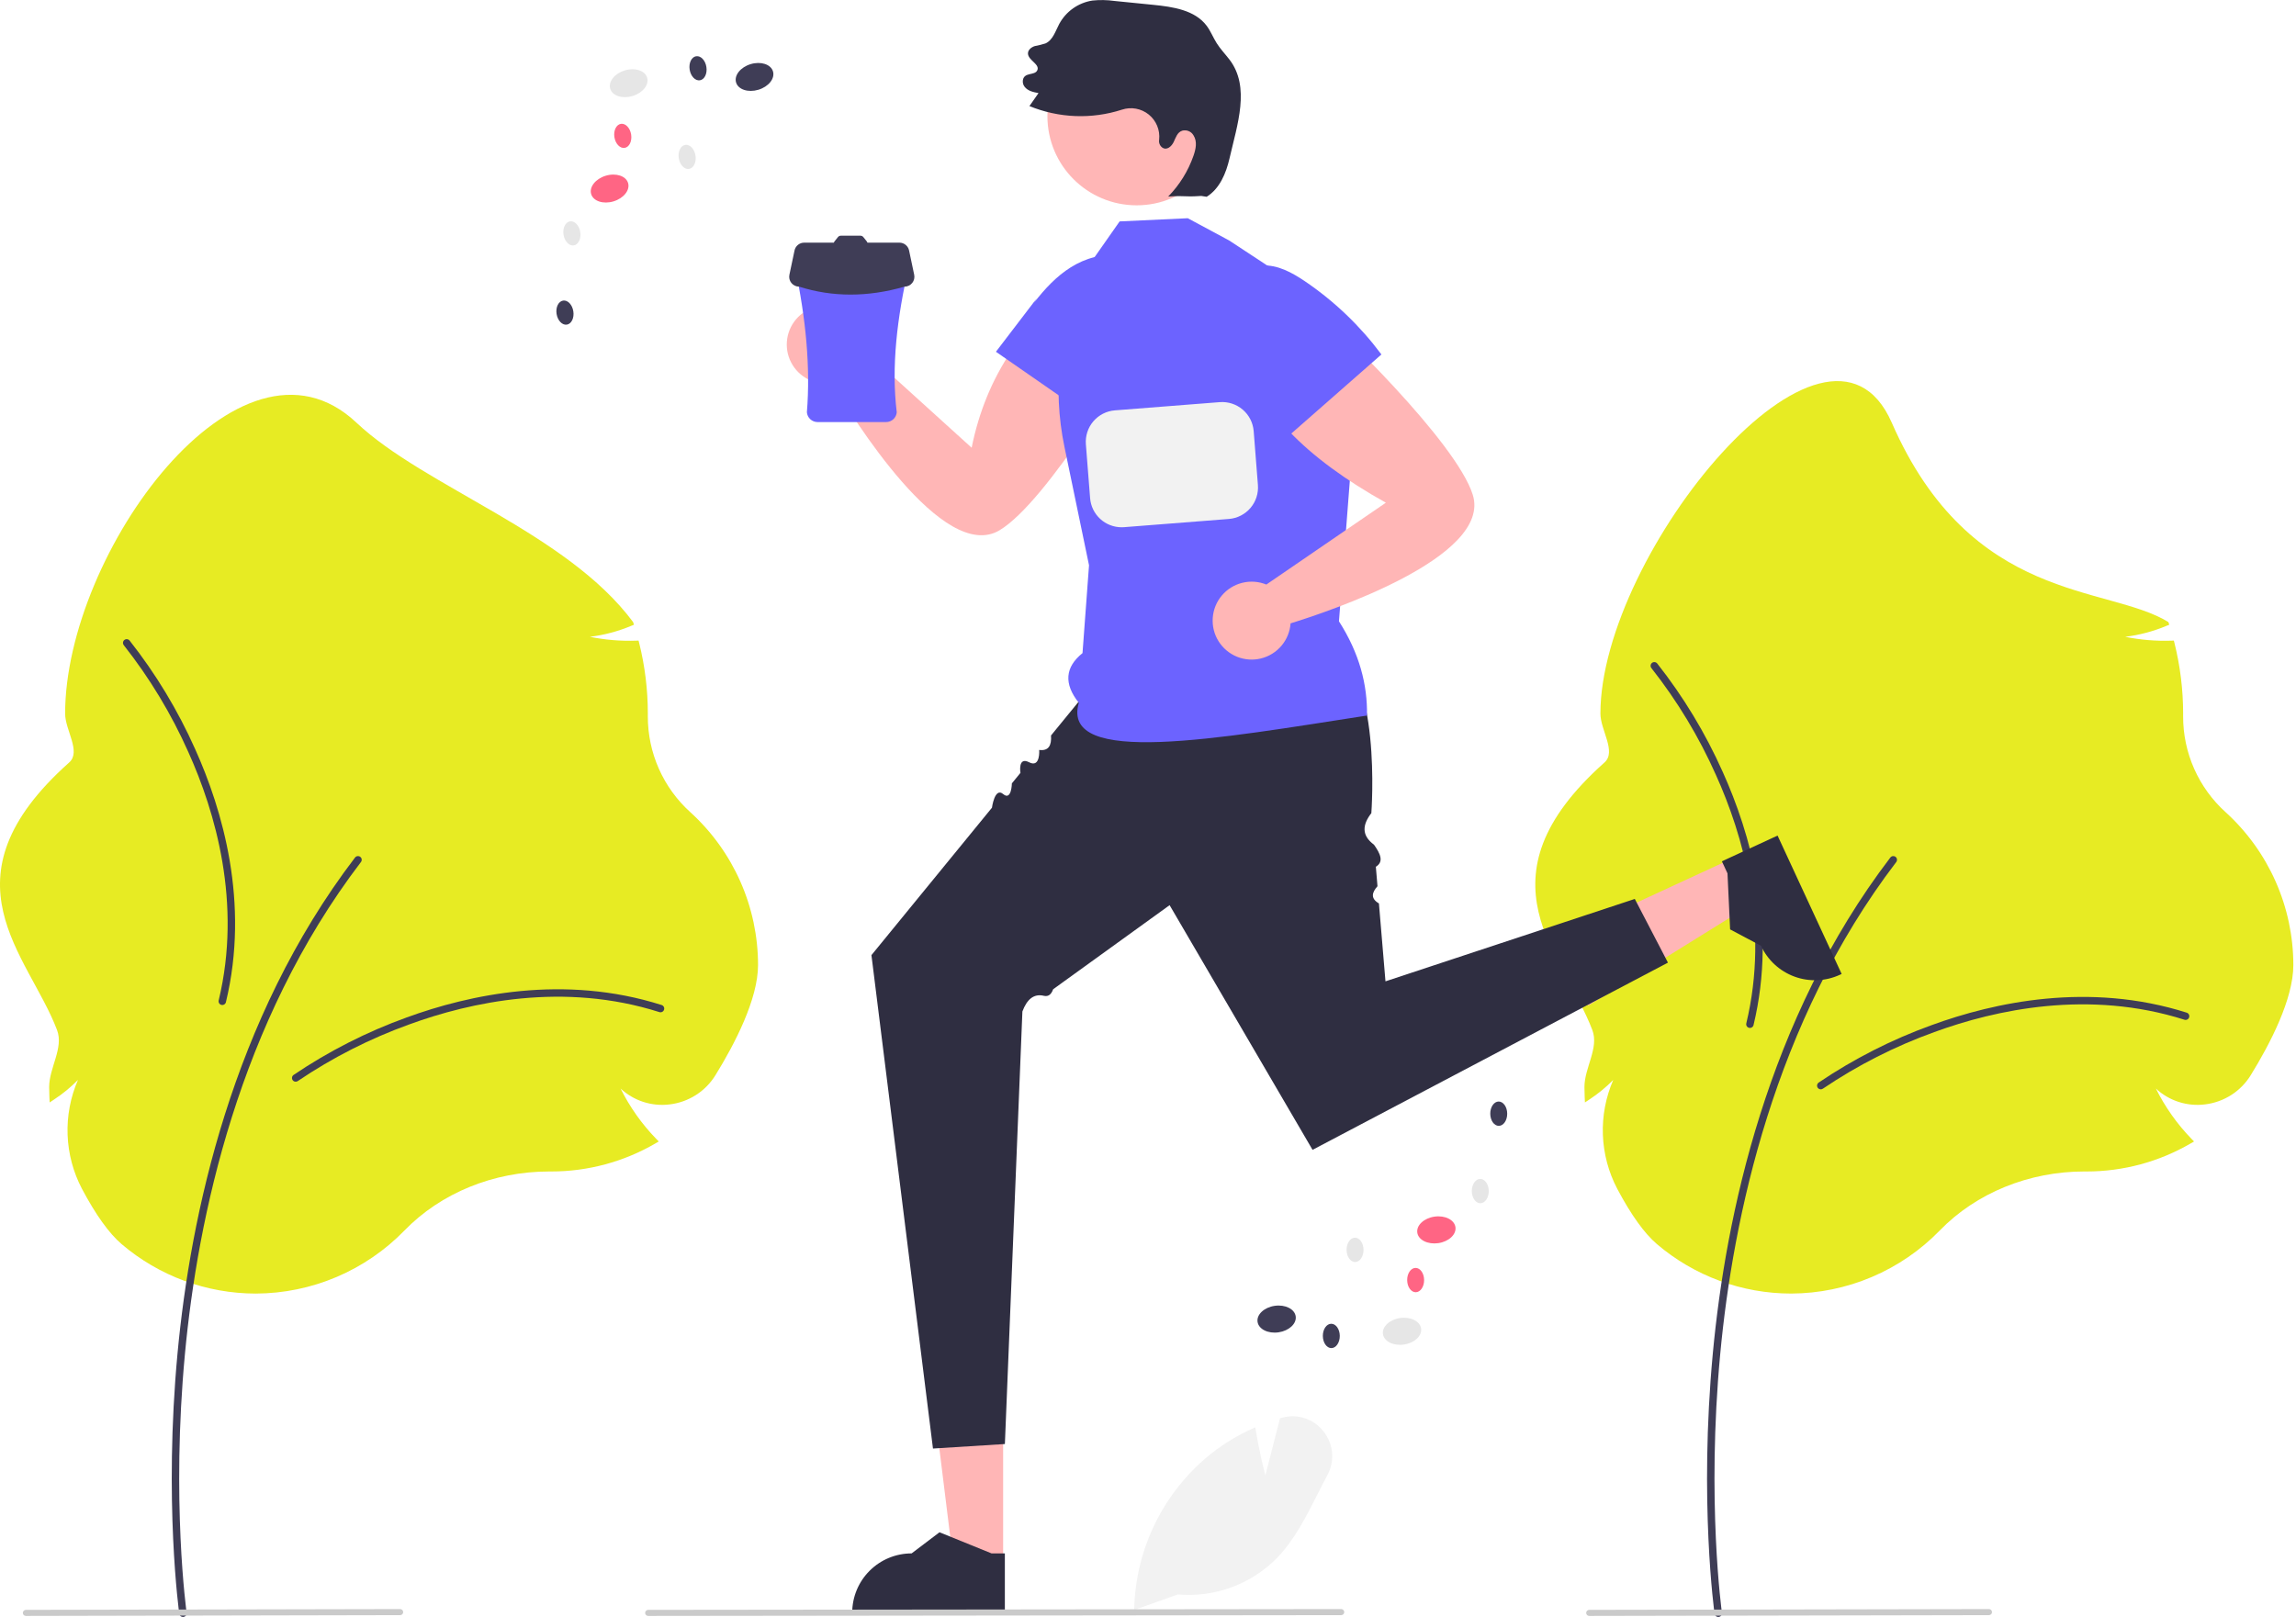 <svg width="159" height="112" viewBox="0 0 159 112" fill="none" xmlns="http://www.w3.org/2000/svg">
<g clip-path="url(#clip0_1144_2251)">
<path d="M17.72 89.598C14.308 89.598 11.009 88.381 8.416 86.166C7.551 85.426 6.63 84.14 5.677 82.344C5.069 81.188 4.729 79.909 4.681 78.603C4.633 77.298 4.878 75.998 5.399 74.8C4.897 75.31 4.341 75.766 3.742 76.158L3.439 76.359L3.421 75.996C3.41 75.76 3.404 75.525 3.404 75.297C3.404 73.953 4.421 72.59 3.952 71.348C1.974 66.114 -4.297 60.912 4.792 52.811C5.633 52.062 4.51 50.563 4.51 49.43C4.51 38.318 16.596 21.65 24.687 29.278C29.409 33.731 39.248 36.894 43.843 43.088L43.903 43.271L43.724 43.344C42.806 43.729 41.839 43.986 40.851 44.107C41.905 44.322 42.98 44.412 44.054 44.375L44.221 44.369L44.262 44.531C44.661 46.133 44.864 47.778 44.863 49.43L44.862 49.608C44.859 50.862 45.12 52.103 45.628 53.25C46.137 54.397 46.882 55.423 47.814 56.263C49.287 57.605 50.464 59.238 51.27 61.059C52.076 62.88 52.493 64.849 52.495 66.84C52.495 69.196 50.893 72.288 49.548 74.467C49.207 75.022 48.745 75.493 48.196 75.844C47.647 76.195 47.026 76.418 46.379 76.495C45.766 76.572 45.143 76.514 44.555 76.324C43.967 76.134 43.428 75.818 42.976 75.397C43.612 76.675 44.442 77.848 45.435 78.874L45.618 79.063L45.391 79.196C43.202 80.471 40.713 81.142 38.179 81.141L38.031 81.141C34.184 81.141 30.533 82.629 28.013 85.225C26.675 86.602 25.076 87.698 23.308 88.449C21.541 89.2 19.641 89.59 17.72 89.598Z" fill="#E7EB23"/>
<path d="M12.67 111.999C12.608 111.999 12.548 111.977 12.501 111.936C12.455 111.896 12.424 111.84 12.415 111.778C12.405 111.702 11.333 103.983 12.295 93.724C13.184 84.25 16.038 70.604 24.586 59.397C24.607 59.37 24.632 59.347 24.662 59.33C24.691 59.313 24.723 59.302 24.757 59.297C24.79 59.293 24.824 59.295 24.857 59.303C24.89 59.312 24.921 59.327 24.947 59.348C24.974 59.368 24.997 59.394 25.014 59.423C25.031 59.452 25.042 59.484 25.047 59.518C25.051 59.551 25.049 59.585 25.04 59.618C25.032 59.651 25.017 59.681 24.996 59.708C16.521 70.819 13.69 84.365 12.808 93.772C11.851 103.971 12.914 111.63 12.925 111.706C12.93 111.742 12.928 111.779 12.917 111.815C12.907 111.85 12.889 111.883 12.865 111.911C12.84 111.938 12.81 111.961 12.777 111.976C12.743 111.991 12.707 111.999 12.67 111.999Z" fill="#3F3D56"/>
<path d="M20.476 74.923C20.422 74.923 20.369 74.906 20.325 74.874C20.281 74.842 20.248 74.797 20.231 74.745C20.215 74.694 20.215 74.638 20.231 74.586C20.248 74.535 20.281 74.49 20.325 74.458C22.761 72.811 25.392 71.472 28.159 70.474C32.481 68.894 39.053 67.46 45.819 69.612C45.851 69.622 45.881 69.638 45.907 69.66C45.933 69.682 45.954 69.709 45.97 69.739C45.985 69.769 45.995 69.801 45.997 69.835C46 69.869 45.996 69.903 45.986 69.935C45.976 69.967 45.959 69.997 45.938 70.022C45.916 70.048 45.889 70.07 45.859 70.085C45.829 70.101 45.796 70.11 45.763 70.113C45.729 70.116 45.695 70.112 45.663 70.102C39.035 67.995 32.582 69.404 28.336 70.957C25.614 71.938 23.024 73.254 20.628 74.874C20.584 74.906 20.531 74.923 20.476 74.923Z" fill="#3F3D56"/>
<path d="M124.04 89.597C120.629 89.597 117.329 88.38 114.736 86.165C113.871 85.426 112.95 84.14 111.997 82.344C111.389 81.187 111.049 79.909 111.001 78.603C110.953 77.297 111.199 75.998 111.72 74.799C111.217 75.31 110.662 75.765 110.062 76.158L109.759 76.359L109.741 75.996C109.73 75.76 109.724 75.525 109.724 75.297C109.724 73.953 110.741 72.59 110.272 71.348C108.295 66.114 102.023 60.912 111.113 52.811C111.954 52.061 110.83 50.563 110.83 49.429C110.83 38.318 126.551 19.095 131.007 29.278C136.502 41.837 145.969 40.493 150.163 43.087L150.224 43.271L150.044 43.343C149.126 43.729 148.16 43.986 147.171 44.107C148.225 44.321 149.3 44.411 150.375 44.375L150.541 44.369L150.582 44.531C150.982 46.133 151.184 47.778 151.184 49.429L151.183 49.608C151.179 50.862 151.44 52.103 151.949 53.25C152.457 54.396 153.202 55.423 154.134 56.263C155.607 57.605 156.784 59.238 157.59 61.059C158.396 62.88 158.814 64.849 158.816 66.84C158.816 69.195 157.213 72.287 155.868 74.467C155.528 75.022 155.066 75.493 154.517 75.844C153.968 76.195 153.346 76.417 152.699 76.495C152.086 76.572 151.463 76.513 150.875 76.324C150.287 76.134 149.748 75.817 149.296 75.396C149.933 76.675 150.762 77.847 151.755 78.874L151.939 79.063L151.711 79.195C149.522 80.47 147.033 81.142 144.5 81.141L144.351 81.14C140.504 81.14 136.853 82.629 134.333 85.225C132.995 86.602 131.396 87.698 129.628 88.448C127.861 89.199 125.961 89.59 124.04 89.597Z" fill="#E7EB23"/>
<path d="M118.99 111.999C118.928 111.999 118.868 111.977 118.822 111.936C118.775 111.896 118.744 111.84 118.736 111.778C118.725 111.702 117.653 103.983 118.616 93.724C119.504 84.25 122.358 70.604 130.907 59.397C130.927 59.37 130.953 59.347 130.982 59.33C131.011 59.313 131.044 59.302 131.077 59.297C131.111 59.293 131.145 59.295 131.177 59.303C131.21 59.312 131.241 59.327 131.268 59.348C131.295 59.368 131.317 59.394 131.334 59.423C131.351 59.452 131.362 59.484 131.367 59.518C131.371 59.551 131.369 59.585 131.361 59.618C131.352 59.651 131.337 59.681 131.316 59.708C122.841 70.819 120.011 84.365 119.128 93.772C118.172 103.971 119.235 111.63 119.245 111.706C119.251 111.742 119.248 111.779 119.237 111.815C119.227 111.85 119.209 111.883 119.185 111.911C119.161 111.938 119.131 111.961 119.097 111.976C119.064 111.991 119.027 111.999 118.99 111.999Z" fill="#3F3D56"/>
<path d="M126.09 75.452C126.035 75.452 125.982 75.435 125.938 75.403C125.894 75.371 125.862 75.326 125.845 75.275C125.828 75.223 125.828 75.167 125.845 75.116C125.861 75.064 125.894 75.019 125.938 74.987C128.374 73.34 131.005 72.002 133.772 71.003C138.094 69.423 144.666 67.99 151.432 70.141C151.464 70.151 151.494 70.168 151.52 70.189C151.546 70.211 151.567 70.238 151.583 70.268C151.598 70.298 151.608 70.331 151.611 70.364C151.614 70.398 151.61 70.432 151.599 70.464C151.589 70.496 151.573 70.526 151.551 70.552C151.529 70.578 151.502 70.599 151.472 70.614C151.442 70.63 151.41 70.639 151.376 70.642C151.342 70.645 151.308 70.641 151.276 70.631C144.649 68.524 138.196 69.933 133.949 71.487C131.227 72.468 128.638 73.783 126.241 75.403C126.197 75.435 126.144 75.452 126.09 75.452Z" fill="#3F3D56"/>
<path d="M114.305 46.133C114.301 46.079 114.315 46.025 114.343 45.979C114.372 45.933 114.415 45.897 114.465 45.876C114.515 45.856 114.571 45.852 114.624 45.865C114.677 45.878 114.724 45.907 114.759 45.949C116.579 48.257 118.105 50.783 119.301 53.467C121.19 57.66 123.094 64.105 121.434 71.001C121.426 71.034 121.411 71.065 121.392 71.092C121.372 71.119 121.347 71.142 121.318 71.16C121.289 71.178 121.257 71.189 121.223 71.195C121.19 71.2 121.156 71.199 121.123 71.191C121.09 71.183 121.059 71.169 121.032 71.149C121.004 71.129 120.981 71.104 120.964 71.075C120.946 71.046 120.934 71.014 120.929 70.981C120.924 70.947 120.925 70.913 120.933 70.88C122.559 64.126 120.688 57.797 118.831 53.678C117.655 51.037 116.155 48.552 114.365 46.28C114.33 46.239 114.309 46.188 114.305 46.133Z" fill="#3F3D56"/>
<path d="M8.516 44.545C8.512 44.491 8.526 44.437 8.554 44.391C8.583 44.345 8.626 44.309 8.676 44.288C8.726 44.268 8.782 44.264 8.835 44.277C8.888 44.29 8.935 44.319 8.97 44.361C10.79 46.669 12.315 49.195 13.511 51.879C15.401 56.072 17.305 62.517 15.645 69.413C15.637 69.446 15.622 69.477 15.602 69.504C15.583 69.531 15.557 69.555 15.529 69.572C15.5 69.59 15.468 69.602 15.434 69.607C15.401 69.612 15.367 69.611 15.334 69.603C15.301 69.595 15.27 69.581 15.243 69.561C15.215 69.541 15.192 69.516 15.175 69.487C15.157 69.458 15.145 69.426 15.14 69.393C15.135 69.359 15.136 69.325 15.144 69.293C16.77 62.538 14.899 56.21 13.042 52.09C11.866 49.449 10.366 46.964 8.576 44.693C8.541 44.651 8.52 44.6 8.516 44.545Z" fill="#3F3D56"/>
<path d="M79.582 18.547C79.275 18.232 78.897 17.995 78.48 17.856C78.063 17.716 77.618 17.678 77.183 17.745C76.749 17.811 76.336 17.98 75.979 18.238C75.623 18.496 75.333 18.834 75.134 19.227C70.945 22.139 68.289 26.041 67.287 31.011L59.856 24.276C59.943 23.712 59.849 23.136 59.588 22.629C59.327 22.122 58.912 21.711 58.402 21.454C57.893 21.197 57.315 21.108 56.752 21.2C56.188 21.292 55.668 21.559 55.267 21.964C54.865 22.369 54.602 22.891 54.516 23.455C54.429 24.018 54.523 24.595 54.785 25.101C55.047 25.608 55.462 26.019 55.972 26.275C56.482 26.531 57.06 26.619 57.623 26.527C58.988 28.84 65.316 39.07 69.221 36.728C72.504 34.759 78.334 25.005 80.047 21.77C80.321 21.253 80.424 20.662 80.34 20.083C80.257 19.504 79.991 18.966 79.582 18.547Z" fill="#FFB6B6"/>
<path d="M79.82 23.014C80.193 22.003 80.492 20.889 80.168 19.862C79.812 18.732 78.719 17.923 77.55 17.727C76.381 17.53 75.165 17.882 74.16 18.51C73.155 19.138 72.337 20.025 71.611 20.961L71.805 20.652C70.86 21.889 69.914 23.127 68.969 24.364C71.369 26.03 73.769 27.696 76.169 29.361C77.733 27.465 78.967 25.319 79.82 23.014Z" fill="#6C63FF"/>
<path d="M69.468 108.256L66.03 108.256L64.394 95.01L69.468 95.01L69.468 108.256Z" fill="#FFB6B6"/>
<path d="M69.587 111.838L59.016 111.838V111.704C59.016 110.614 59.449 109.569 60.221 108.798C60.992 108.027 62.039 107.594 63.13 107.594H63.13L65.061 106.131L68.664 107.594L69.587 107.595L69.587 111.838Z" fill="#2F2E41"/>
<path d="M119.894 59.488L121.337 62.605L109.989 69.649L107.859 65.049L119.894 59.488Z" fill="#FFB6B6"/>
<path d="M123.098 57.875L127.536 67.46L127.415 67.516C126.424 67.973 125.292 68.019 124.268 67.643C123.244 67.267 122.411 66.5 121.953 65.511L121.953 65.51L119.812 64.374L119.63 60.493L119.242 59.657L123.098 57.875Z" fill="#2F2E41"/>
<path d="M43.804 6.651C44.51 6.439 44.963 5.87 44.816 5.38C44.668 4.889 43.976 4.663 43.27 4.875C42.565 5.086 42.112 5.656 42.259 6.146C42.407 6.637 43.098 6.863 43.804 6.651Z" fill="#E6E6E6"/>
<path d="M52.519 6.217C53.225 6.006 53.678 5.437 53.53 4.946C53.383 4.455 52.691 4.229 51.985 4.441C51.279 4.653 50.827 5.222 50.974 5.712C51.121 6.203 51.813 6.429 52.519 6.217Z" fill="#3F3D56"/>
<path d="M42.484 13.948C43.19 13.736 43.643 13.167 43.495 12.676C43.348 12.186 42.656 11.96 41.95 12.171C41.244 12.383 40.791 12.952 40.939 13.443C41.086 13.934 41.778 14.16 42.484 13.948Z" fill="#FF6584"/>
<path d="M39.734 16.997C40.054 16.947 40.256 16.534 40.184 16.074C40.112 15.614 39.794 15.282 39.474 15.332C39.154 15.381 38.953 15.795 39.025 16.254C39.096 16.714 39.414 17.046 39.734 16.997Z" fill="#E6E6E6"/>
<path d="M39.254 22.485C39.574 22.435 39.775 22.022 39.703 21.562C39.632 21.102 39.314 20.77 38.994 20.82C38.674 20.87 38.472 21.283 38.544 21.743C38.616 22.202 38.934 22.535 39.254 22.485Z" fill="#3F3D56"/>
<path d="M47.715 11.7C48.035 11.65 48.236 11.237 48.164 10.777C48.093 10.317 47.775 9.985 47.455 10.035C47.135 10.085 46.933 10.498 47.005 10.957C47.077 11.417 47.395 11.75 47.715 11.7Z" fill="#E6E6E6"/>
<path d="M43.258 10.243C43.578 10.193 43.779 9.78 43.707 9.32C43.636 8.86 43.318 8.528 42.998 8.578C42.678 8.628 42.476 9.041 42.548 9.5C42.62 9.96 42.937 10.293 43.258 10.243Z" fill="#FF6584"/>
<path d="M48.469 5.561C48.789 5.511 48.99 5.098 48.918 4.638C48.847 4.178 48.529 3.846 48.209 3.896C47.889 3.946 47.687 4.359 47.759 4.819C47.831 5.279 48.148 5.611 48.469 5.561Z" fill="#3F3D56"/>
<path d="M97.225 93.128C97.954 93.022 98.486 92.525 98.412 92.018C98.338 91.511 97.687 91.186 96.957 91.292C96.228 91.398 95.697 91.895 95.77 92.402C95.844 92.909 96.495 93.234 97.225 93.128Z" fill="#E6E6E6"/>
<path d="M88.541 92.282C89.27 92.176 89.802 91.679 89.728 91.172C89.654 90.666 89.003 90.341 88.274 90.447C87.544 90.553 87.013 91.05 87.087 91.556C87.161 92.063 87.812 92.388 88.541 92.282Z" fill="#3F3D56"/>
<path d="M99.604 86.105C100.333 85.999 100.864 85.502 100.791 84.995C100.717 84.488 100.066 84.163 99.336 84.269C98.607 84.375 98.076 84.872 98.149 85.379C98.223 85.886 98.874 86.21 99.604 86.105Z" fill="#FF6584"/>
<path d="M102.517 83.341C102.842 83.338 103.101 82.959 103.098 82.494C103.094 82.028 102.829 81.653 102.505 81.656C102.181 81.658 101.921 82.037 101.924 82.503C101.928 82.968 102.193 83.343 102.517 83.341Z" fill="#E6E6E6"/>
<path d="M103.795 77.981C104.119 77.979 104.379 77.6 104.375 77.135C104.372 76.669 104.106 76.294 103.782 76.296C103.458 76.299 103.198 76.678 103.202 77.143C103.205 77.609 103.471 77.984 103.795 77.981Z" fill="#3F3D56"/>
<path d="M93.846 87.413C94.17 87.411 94.43 87.031 94.426 86.566C94.422 86.101 94.157 85.725 93.833 85.728C93.509 85.73 93.249 86.11 93.252 86.575C93.256 87.04 93.522 87.415 93.846 87.413Z" fill="#E6E6E6"/>
<path d="M98.041 89.505C98.365 89.502 98.625 89.123 98.621 88.658C98.618 88.193 98.352 87.817 98.028 87.82C97.704 87.822 97.444 88.201 97.448 88.667C97.451 89.132 97.717 89.507 98.041 89.505Z" fill="#FF6584"/>
<path d="M92.201 93.374C92.525 93.372 92.785 92.992 92.781 92.527C92.778 92.062 92.512 91.686 92.188 91.689C91.864 91.691 91.604 92.071 91.608 92.536C91.612 93.001 91.877 93.376 92.201 93.374Z" fill="#3F3D56"/>
<path d="M74.874 48.385L72.784 50.941C72.832 51.633 72.614 52.029 71.965 51.944C71.965 51.944 72.062 53.211 71.267 52.798C70.472 52.385 70.667 53.532 70.667 53.532L70.073 54.259C70.073 54.259 70.054 55.495 69.468 54.998C68.882 54.502 68.694 55.945 68.694 55.945L67.949 56.857L60.348 66.156L64.609 100.331L69.589 100.019L70.802 70.058C71.112 69.232 71.582 68.799 72.3 68.976C72.622 69.046 72.811 68.853 72.929 68.522L73.501 68.108L80.996 62.695L90.895 79.642L115.507 66.675L113.211 62.264L95.945 67.971L95.492 62.575C94.902 62.232 95.001 61.821 95.392 61.383L95.279 60.036C95.864 59.678 95.574 59.109 95.15 58.508C94.266 57.856 94.353 57.113 94.967 56.321C94.967 56.321 95.743 46.185 91.983 44.786C88.222 43.387 74.874 48.385 74.874 48.385Z" fill="#2F2E41"/>
<path d="M82.254 15.115L77.535 15.336L75.063 18.864C73.341 22.648 72.869 26.879 73.713 30.948L75.416 39.153L74.965 45.237C73.756 46.211 73.655 47.356 74.709 48.68C73.412 53.152 84.453 51.139 94.666 49.562C94.702 47.431 94.149 45.262 92.724 43.034L94.098 25.259L89.015 19.217L85.124 16.658L82.254 15.115Z" fill="#6C63FF"/>
<path d="M86.67 19.991C86.293 20.217 85.975 20.529 85.742 20.903C85.51 21.276 85.37 21.699 85.335 22.137C85.299 22.575 85.368 23.016 85.537 23.422C85.706 23.828 85.969 24.187 86.305 24.471C86.874 28.161 90.411 31.716 95.972 34.819L87.696 40.487C87.167 40.272 86.584 40.23 86.03 40.367C85.476 40.503 84.98 40.812 84.612 41.248C84.244 41.684 84.024 42.225 83.984 42.794C83.943 43.363 84.083 43.93 84.385 44.413C84.687 44.897 85.134 45.273 85.663 45.488C86.192 45.702 86.775 45.743 87.329 45.606C87.883 45.468 88.379 45.159 88.746 44.723C89.114 44.286 89.333 43.745 89.373 43.176C91.941 42.384 103.366 38.595 101.987 34.258C100.827 30.613 92.672 22.695 89.917 20.284C89.476 19.898 88.925 19.661 88.341 19.609C87.758 19.556 87.172 19.69 86.67 19.991Z" fill="#FFB6B6"/>
<path d="M77.669 36.52C77.119 36.519 76.589 36.312 76.186 35.938C75.782 35.565 75.534 35.053 75.491 34.505L75.198 30.773C75.153 30.195 75.339 29.623 75.716 29.182C76.093 28.741 76.63 28.468 77.209 28.423L84.466 27.854C85.045 27.809 85.618 27.995 86.059 28.372C86.5 28.748 86.773 29.285 86.819 29.863L87.112 33.595C87.157 34.173 86.971 34.745 86.594 35.186C86.217 35.627 85.68 35.9 85.101 35.945L77.844 36.514C77.785 36.518 77.727 36.52 77.669 36.52Z" fill="#F2F2F2"/>
<path d="M78.714 14.221C82.126 14.221 84.892 11.458 84.892 8.049C84.892 4.64 82.126 1.877 78.714 1.877C75.301 1.877 72.535 4.64 72.535 8.049C72.535 11.458 75.301 14.221 78.714 14.221Z" fill="#FFB6B6"/>
<path d="M85.137 4.121C84.844 3.741 84.509 3.392 84.254 2.986C84.008 2.596 83.841 2.157 83.564 1.787C82.746 0.694 81.224 0.471 79.865 0.335C78.967 0.245 78.069 0.155 77.172 0.065C76.667 -0.006 76.156 -0.015 75.649 0.038C75.167 0.113 74.709 0.298 74.311 0.579C73.912 0.86 73.585 1.23 73.353 1.659C73.09 2.156 72.914 2.775 72.402 3.007C72.16 3.083 71.914 3.145 71.665 3.19C71.422 3.265 71.179 3.459 71.188 3.712C71.205 4.181 72.033 4.449 71.831 4.873C71.652 5.247 70.938 4.981 70.836 5.546C70.823 5.628 70.826 5.711 70.847 5.791C70.867 5.871 70.904 5.946 70.955 6.011C71.186 6.306 71.564 6.383 71.918 6.448L71.289 7.347C73.327 8.184 75.596 8.272 77.693 7.596C78.007 7.492 78.341 7.468 78.665 7.527C78.99 7.586 79.294 7.725 79.551 7.932C79.807 8.139 80.008 8.407 80.134 8.712C80.26 9.016 80.307 9.348 80.272 9.675L80.269 9.701C80.255 9.8 80.269 9.9 80.308 9.992C80.347 10.084 80.41 10.163 80.49 10.222C80.81 10.439 81.135 10.134 81.279 9.833C81.427 9.527 81.525 9.156 81.881 9.048C82.026 9.012 82.18 9.023 82.318 9.081C82.457 9.139 82.573 9.24 82.648 9.369C82.926 9.804 82.812 10.323 82.652 10.783C82.283 11.845 81.684 12.812 80.897 13.615C82.24 13.526 81.847 13.661 83.189 13.572L83.564 13.63C84.462 13.07 84.907 12.005 85.144 10.975C85.681 8.636 86.602 6.021 85.137 4.121Z" fill="#2F2E41"/>
<path d="M90.373 19.485C89.48 18.881 88.47 18.323 87.394 18.39C86.21 18.464 85.162 19.33 84.689 20.416C84.217 21.503 84.268 22.766 84.636 23.891C85.005 25.017 85.671 26.023 86.406 26.952L86.152 26.689C87.127 27.904 88.103 29.118 89.078 30.332C91.273 28.405 93.469 26.478 95.664 24.551C94.197 22.578 92.408 20.866 90.373 19.485Z" fill="#6C63FF"/>
<path d="M78.543 111.513L78.546 111.39C78.601 109.328 79.106 107.303 80.024 105.455C80.943 103.608 82.253 101.982 83.864 100.691C84.773 99.975 85.769 99.375 86.828 98.907L86.929 98.862L86.947 98.971C87.152 100.273 87.477 101.602 87.628 102.192L88.642 98.237L88.755 98.205C89.272 98.053 89.823 98.06 90.336 98.224C90.849 98.387 91.301 98.701 91.635 99.124C91.982 99.547 92.195 100.064 92.246 100.609C92.296 101.154 92.183 101.702 91.919 102.181C91.683 102.622 91.45 103.081 91.225 103.525C90.453 105.051 89.654 106.629 88.49 107.854C87.6 108.774 86.516 109.483 85.316 109.93C84.116 110.377 82.832 110.551 81.557 110.438L78.543 111.513Z" fill="#F2F2F2"/>
<path d="M92.88 111.871L44.886 111.926C44.858 111.926 44.831 111.92 44.806 111.91C44.78 111.899 44.757 111.884 44.737 111.864C44.718 111.844 44.702 111.821 44.692 111.796C44.681 111.77 44.676 111.743 44.676 111.715C44.676 111.688 44.681 111.661 44.692 111.635C44.702 111.61 44.718 111.586 44.737 111.567C44.757 111.547 44.78 111.532 44.806 111.521C44.831 111.511 44.858 111.505 44.886 111.505L92.88 111.451C92.936 111.451 92.989 111.473 93.029 111.513C93.068 111.552 93.09 111.606 93.09 111.661C93.09 111.717 93.068 111.77 93.029 111.81C92.989 111.849 92.936 111.871 92.88 111.871Z" fill="#CACACA"/>
<path d="M137.738 111.871L110.054 111.926C110.026 111.926 109.999 111.92 109.974 111.91C109.948 111.899 109.925 111.884 109.905 111.864C109.886 111.844 109.87 111.821 109.86 111.796C109.849 111.77 109.844 111.743 109.844 111.715C109.844 111.688 109.849 111.661 109.86 111.635C109.87 111.61 109.886 111.586 109.905 111.567C109.925 111.547 109.948 111.532 109.974 111.521C109.999 111.511 110.026 111.505 110.054 111.505L137.738 111.451C137.793 111.451 137.847 111.473 137.886 111.513C137.926 111.552 137.948 111.606 137.948 111.661C137.948 111.717 137.926 111.77 137.886 111.81C137.847 111.849 137.793 111.871 137.738 111.871Z" fill="#CACACA"/>
<path d="M27.71 111.871L1.792 111.926C1.765 111.926 1.737 111.92 1.712 111.91C1.686 111.899 1.663 111.884 1.644 111.864C1.624 111.844 1.609 111.821 1.598 111.796C1.587 111.77 1.582 111.743 1.582 111.715C1.582 111.688 1.587 111.661 1.598 111.635C1.609 111.61 1.624 111.586 1.644 111.567C1.663 111.547 1.686 111.532 1.712 111.521C1.737 111.511 1.765 111.505 1.792 111.505L27.71 111.451C27.738 111.451 27.765 111.456 27.791 111.467C27.816 111.478 27.839 111.493 27.859 111.512C27.879 111.532 27.894 111.555 27.905 111.581C27.915 111.606 27.921 111.634 27.921 111.661C27.921 111.689 27.915 111.716 27.905 111.742C27.894 111.767 27.879 111.79 27.859 111.81C27.839 111.83 27.816 111.845 27.791 111.855C27.765 111.866 27.738 111.871 27.71 111.871Z" fill="#CACACA"/>
<path d="M55.784 17.689C55.682 17.689 55.581 17.71 55.488 17.751C55.395 17.792 55.311 17.852 55.242 17.927C55.173 18.002 55.12 18.09 55.087 18.186C55.054 18.282 55.041 18.384 55.049 18.486C55.802 22.029 56.133 25.408 55.878 28.558C55.894 28.742 55.978 28.913 56.114 29.038C56.25 29.163 56.428 29.233 56.612 29.234H61.367C61.551 29.233 61.729 29.163 61.865 29.038C62.001 28.913 62.085 28.742 62.101 28.558C61.717 25.38 62.123 21.988 62.93 18.486C62.938 18.384 62.925 18.282 62.892 18.186C62.859 18.09 62.806 18.002 62.737 17.927C62.669 17.852 62.585 17.792 62.491 17.751C62.398 17.71 62.297 17.689 62.196 17.689H55.784Z" fill="#6C63FF"/>
<path d="M63.309 19.032L62.954 17.348C62.922 17.195 62.838 17.058 62.716 16.959C62.595 16.861 62.443 16.807 62.286 16.807H60.072C60.063 16.778 60.049 16.75 60.031 16.726L59.785 16.419C59.761 16.39 59.732 16.367 59.699 16.351C59.665 16.334 59.628 16.326 59.591 16.326H58.224C58.187 16.326 58.15 16.334 58.117 16.351C58.083 16.367 58.054 16.39 58.031 16.419L57.785 16.726C57.766 16.75 57.752 16.778 57.743 16.807H55.689C55.533 16.807 55.381 16.861 55.26 16.959C55.138 17.058 55.054 17.195 55.022 17.348L54.667 19.032C54.646 19.131 54.648 19.233 54.671 19.332C54.695 19.431 54.741 19.523 54.805 19.601C54.869 19.68 54.95 19.744 55.041 19.787C55.133 19.831 55.233 19.854 55.335 19.854C57.654 20.588 60.09 20.588 62.641 19.854C62.743 19.854 62.843 19.831 62.935 19.787C63.026 19.744 63.107 19.68 63.171 19.601C63.235 19.523 63.281 19.431 63.304 19.332C63.328 19.233 63.33 19.131 63.309 19.032Z" fill="#3F3D56"/>
</g>
<defs>
<clipPath id="clip0_1144_2251">
<rect width="158.815" height="112" fill="white"/>
</clipPath>
</defs>
</svg>
